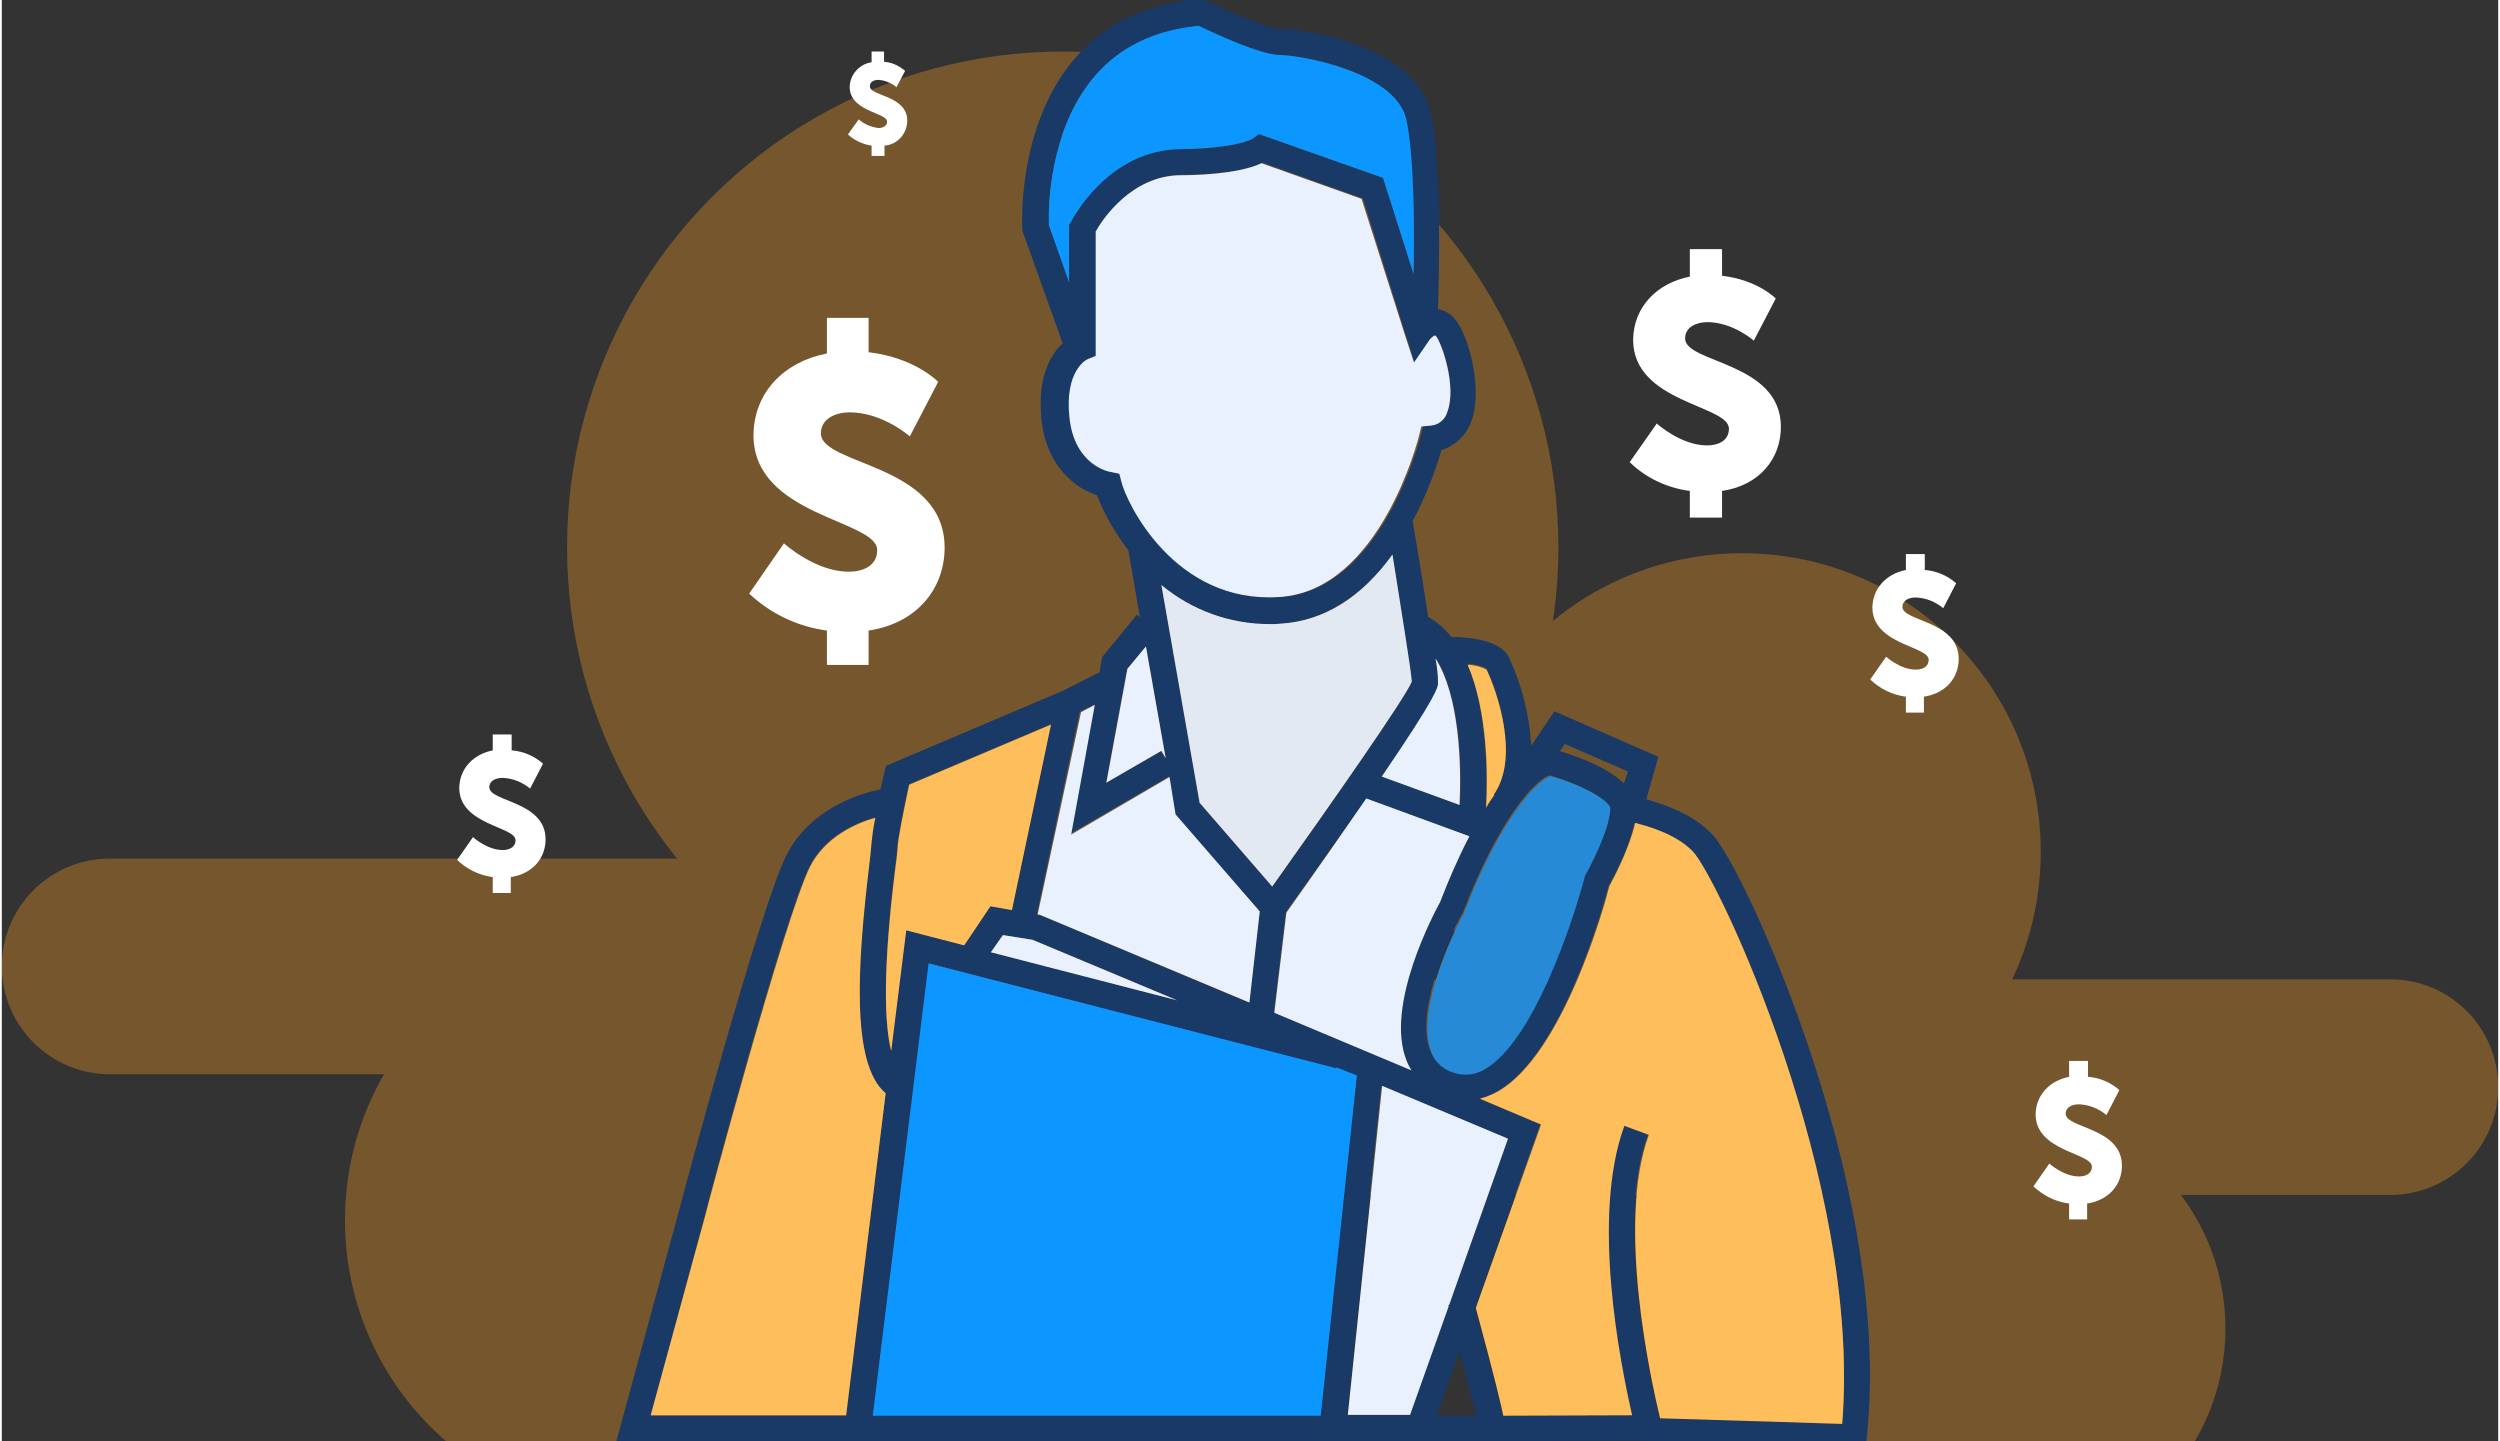<svg version="1.1" id="Layer_1" xmlns="http://www.w3.org/2000/svg" x="0" y="0" viewBox="0 0 581.2 335.6" height="335" width="581" xml:space="preserve"><rect x="0" y="0" width="581.2" height="335.6" fill="#333333" stroke="none"/><style type="text/css">.st1{fill:#e29023}.st3{fill:#ffbe5c}.st5{fill:#eaf1fe}.st6{fill:#0b97ff}.st8{fill:#fff}</style><g id="Group_229" transform="translate(-683 -2235)"><g id="Group_181" transform="translate(683 2247)" opacity=".38"><path id="Path_309" class="st1" d="M294.3 238.1H25.1C11.3 238.1 0 226.8 0 213c0-13.9 11.3-25.1 25.1-25.1h269.2c13.9 0 25.1 11.3 25.1 25.1.1 13.8-11.2 25.1-25.1 25.1z"/><path id="Path_310" class="st1" d="M556.1 266.2H286.9c-13.9 0-25.1-11.3-25.1-25.1 0-13.9 11.3-25.1 25.1-25.1h269.2c13.9 0 25.1 11.3 25.1 25.1s-11.2 25.1-25.1 25.1z"/><circle id="Ellipse_31" class="st1" cx="247" cy="115.4" r="115.4"/><circle id="Ellipse_32" class="st1" cx="405.2" cy="186.3" r="69.5"/><circle id="Ellipse_33" class="st1" cx="465.9" cy="297.3" r="51.8"/><circle id="Ellipse_34" class="st1" cx="147.9" cy="272.1" r="68"/></g><g id="XMLID_2_" transform="translate(825.87 2234.6)"><g id="Group_180" transform="translate(.2 .4)"><path id="Path_293" d="M278 245c7.9 23.7 16.5 58.6 13.1 89.9l-.2 2.8-52.7-1.7-.1-.6-49.4.2H0l14.8-54.5c.7-2.8 18.6-69.6 24.8-82 5.5-10.8 17-14.4 21.9-15.3.4-1.8.7-3.3.9-3.9l.4-1.6 41.2-17.5 8.5-4.3.6-3.5 8.1-9.9.7.6-2.7-15.6c-3-3.9-5.5-8.2-7.3-12.8-4.7-1.5-11.7-6.4-12.9-17.5-1.1-10.2 2.3-15.6 5.1-18l-.2.1-9.4-26.3v-.4c0-.5-2.8-49.7 41.2-53.4l.9-.1.7.4c5.5 2.7 14.4 6.6 17 6.6 5.1 0 31.6 3.4 35.3 19.7 2.7 12.3 1.9 38.3 1.7 45.6 1.4.2 2.7.9 3.6 1.9 3.2 3.2 6.9 15.8 4.3 23.8-1.1 3.4-3.7 6-7.1 7.1-1.7 5.7-3.9 11.3-6.7 16.5.7 4 2.3 13.6 3.6 22.3 2.1 1.2 3.9 2.8 5.4 4.7 3.4 0 11.3.5 13.4 4.7 3 6.5 4.8 13.4 5.2 20.6l5.4-8 24.2 10.6-2.8 9.9c4 1.1 10.6 3.3 15.1 7.9 3.9 3.7 14.5 25.1 23.1 51zm7.4 86.5c4.6-56.3-28.9-127.4-34.8-133.3-4-4.1-10.7-6-13.6-6.6-1.2 6-5 12.9-6 14.7-1.1 4.4-10.8 39.4-26.1 47.9-1.3.7-2.6 1.2-4 1.6l14.2 6-15.2 42.7c4.5 16.5 6 22.6 6.4 25.1l30-.1c-2.9-12.3-9.6-46.2-1.8-67.4l5.7 2.1c-7.7 20.7.4 56.9 2.6 66l42.6 1.3zm-50.8-149.1l.9-2.8-14.7-6.4-1.1 1.7c3.7 1.1 10.9 3.6 14.9 7.5zm-9 21.2c1.6-2.8 5.7-11.1 5.7-15.4 0-1.5-5.6-5.2-14-7.7-4 1.3-12.4 11.6-20.1 31.7l-.2.4c-3.3 5.8-11.1 23-7.5 32 1 2.6 3.2 4.5 5.8 5.1 2.2.7 4.6.4 6.6-.9 11.4-6.3 20.7-34.3 23.3-44.6l.1-.4.3-.2zM213.2 176c.1-.1.1-.1.2-.1l-.2-.1v.2zm-19.5 127.9l13.7-38.7-29.3-12.3-8 76.6h14.5l9-25.3c0-.1 0-.2-.1-.2l.2-.1zm10.6-119.1c6.1-8.5.7-24.1-1.7-29.1-.5-.5-2.3-1-4.4-1.2 4.6 11.1 4.6 26.3 4.3 33.3.6-.9 1.2-1.9 1.8-3zM191 329.6h9.2c-.7-2.8-2.2-8.5-3.9-15l-5.3 15zm7.6-134.9l-24-8.8c-4.7 6.8-10.8 15.4-18.7 26.4l-2.8 23.3L185 249c-.4-.7-.8-1.4-1.1-2.2-5.1-12.9 6.4-34.5 7.8-37 .9-2.3 3.5-8.5 6.9-15.1zm-2.2-7.3c.5-9.6-.1-25.5-5.6-34.1.4 2.9.7 5 .7 5.7s0 2.6-13.1 21.8l18 6.6zm-2.9-91.5c2.2-6-1.3-16.2-2.7-17.6l-.1-.1c-.5.3-1 .7-1.3 1.2l-3.5 5.1-1.9-5.8-10.2-32.5-23.3-8.3c-5.7 2.7-16.4 2.8-18.7 2.8-11.7 0-18.5 10.5-19.9 13.1v28.9l-1.8.7c-.4.2-5.5 2.8-4.3 13.7 1.2 11.2 9.4 12.6 9.7 12.6l1.9.4.5 1.9c1.2 4.7 12.3 28.3 36.8 26.9 23.6-1.3 32.5-37.2 32.6-37.6l.5-2.1 1.8-.2c1.7 0 3.3-1.3 3.9-3.1zm-7.9-32.1c.2-10.7.1-27.4-1.7-36-2.4-11.1-24-15-29.3-15-4.6 0-15.4-5.1-19-6.8-15.4 1.6-26 9.7-31.4 24.3-2.4 7.1-3.6 14.5-3.5 22l4.7 13.3V52.3l.4-.6c.4-.7 8.8-17 25.8-17 5.4 0 14.1-.7 16.8-2.6l1.2-.9 28.9 10.2 7.1 22.4zm-.4 94.9c-.2-2.9-2.6-17.4-4.5-29.6-7.2 10-16.1 15.4-26 16.1-.8.1-1.7.1-2.6.1-9.2.1-18.1-3.2-25.2-9.1l8.9 50.7 16.9 19.5c15.1-21.1 30.8-43.8 32.5-47.7zM164 329.6l8.3-79-4.7-1.9-.1.2-94.7-24.6-13 105.3H164zm-14.2-117.4l-19.7-22.6-1.5-8.8-22.9 13.3 5.5-30-3.3 1.6-10 47.2.5.1.4.1 48.4 20.3 2.6-21.2zm-62.6 9.5l43.4 11.2-33.7-14.1-6.9-1.1-2.8 4zm40.7-45.1l-4.6-26-4.4 5.2-4.9 26.5 12.8-7.4 1.1 1.7zm-35.8 35.2l9.1-43.2-33.1 14c-1.2 5.6-2.7 13-2.7 14.7 0 .6-.1 1.7-.5 4.5-3 24.6-2.4 36.7-1 42.8l3.5-28.1 13.5 3.5 6.1-9.1 5.1.9zM53.5 329.6l9.2-75c-8.3-6.8-6.7-30.6-3.9-53.4.2-1.7.4-3.4.4-3.8.2-2.4.5-4.7 1-7.1-4.6 1.3-11.7 4.5-15.2 11.4-6 11.9-24.2 80.1-24.3 80.9L8 329.6h45.5z" fill="#193967"/><path id="Path_294" class="st3" d="M250.6 198.2c5.8 6 39.4 77 34.8 133.3l-42.4-1.3c-2.2-9.2-10.2-45.4-2.6-66l-5.7-2.1c-7.8 21.2-1 55.1 1.8 67.4l-30 .1c-.5-2.4-1.9-8.5-6.4-25.1l15.2-42.7-14.2-6c1.4-.4 2.7-.9 4-1.6 15.3-8.5 25.1-43.7 26.1-47.9 1-1.8 4.7-8.8 6-14.7 2.8.7 9.4 2.5 13.4 6.6z"/><path id="Path_295" d="M231.4 188.2c0 4.4-4.1 12.5-5.7 15.4l-.2.4-.1.4c-2.7 10.2-11.9 38.2-23.3 44.6-2 1.2-4.4 1.5-6.6.9-2.7-.6-4.9-2.5-5.8-5.1-3.5-8.9 4.3-26.1 7.5-32l.2-.4c7.7-20.2 16.2-30.4 20.1-31.7 8.3 2.3 13.9 6 13.9 7.5z" fill="#268ad6"/><path id="Path_296" class="st5" d="M207.6 265.1l-13.7 38.7-.2.1c0 .1 0 .1.1.2l-9 25.3h-14.5l8-76.6 29.3 12.3z"/><path id="Path_297" class="st3" d="M202.6 155.9c2.4 5 7.8 20.4 1.7 29.1l.1.1c-.7 1-1.4 2-1.9 3 .4-7.1.5-22.3-4.3-33.3 1.5 0 3 .4 4.4 1.1z"/><path id="Path_298" class="st5" d="M174.6 185.9l24 8.8c-2.6 5-4.8 10.1-6.8 15.3-1.3 2.4-13 24.1-7.8 37 .3.8.7 1.5 1.1 2.2l-31.9-13.4 2.8-23.3c7.8-11 13.9-19.8 18.6-26.6z"/><path id="Path_299" class="st5" d="M190.7 153.3c5.5 8.5 6.1 24.4 5.6 34.1l-18.1-6.6c13.1-19.2 13.1-20.9 13.1-21.8 0-1.9-.2-3.8-.6-5.7z"/><path id="Path_300" class="st5" d="M190.8 78.2c1.3 1.5 4.9 11.7 2.7 17.6-.5 1.9-2.1 3.2-4 3.3l-2.1.2-.5 2.1c-.1.4-9 36.2-32.6 37.6-24.4 1.6-35.6-22.1-36.7-26.8l-.5-1.9-1.9-.4c-.4 0-8.5-1.5-9.7-12.6-1.2-10.9 3.9-13.6 4.3-13.7l1.8-.7v-29c1.5-2.7 8.3-13.1 19.9-13.1 2.3 0 13-.1 18.7-2.8l23.3 8.3 10.3 32.3 1.9 5.8 3.5-5.1c.3-.5.8-.9 1.3-1.2.2 0 .2.1.3.1z"/><path id="Path_301" class="st6" d="M183.9 27.7c1.9 8.6 1.9 25.3 1.7 36l-7.1-22.3-28.9-10.2-1.2.9c-2.7 1.8-11.4 2.6-16.8 2.6-17 0-25.4 16.3-25.8 17l-.4.6v13.4l-4.7-13.3c-.2-7.5 1-15 3.5-22.1C109.6 15.7 120 7.5 135.6 6c3.5 1.7 14.4 6.8 19 6.8 5.2.1 26.7 4 29.3 14.9z"/><path id="Path_302" d="M180.7 129.1c1.9 12.2 4.3 26.6 4.5 29.6-1.7 4-17.5 26.6-32.5 47.7l-16.9-19.5-8.9-50.7c7.1 5.9 16 9.1 25.2 9.1.9 0 1.7 0 2.6-.1 10-.6 18.8-6.1 26-16.1z" fill="#e2e9f2"/><path id="Path_303" class="st6" d="M172.4 250.4l-8.4 79.2H59.7l13-105.3 94.9 24.4.1-.2 4.7 1.9z"/><path id="Path_304" class="st5" d="M130.2 189.6l19.6 22.6-2.4 21.2-48.5-20.3-.2-.1-.6-.1 10.1-47.1 3.2-1.7-5.5 30.2 22.9-13.4 1.4 8.7z"/><path id="Path_305" class="st5" d="M130.6 232.9l-43.4-11.2 2.8-4 6.9 1.1 33.7 14.1z"/><path id="Path_306" class="st5" d="M123.3 150.5l4.6 26-1-1.7-12.8 7.4 4.9-26.5 4.3-5.2z"/><path id="Path_307" class="st3" d="M101.2 168.7l-9.1 43.2-5-.9-6.1 9.1-13.5-3.5-3.5 28.1c-1.5-6.1-2.1-18.2 1-42.8.2-1.5.4-3 .5-4.5 0-1.7 1.5-9.1 2.7-14.7l33-14z"/><path id="Path_308" class="st3" d="M62.7 254.5l-9.2 75H8l12.8-46.8c.1-.7 18.4-69 24.3-80.9 3.5-6.9 10.6-10.1 15.2-11.4-.5 2.3-.8 4.7-1 7.1 0 .4-.2 2.1-.4 3.8-2.7 22.6-4.4 46.4 3.8 53.2z"/></g></g><g id="Group_182" transform="translate(1062 2293)"><path id="Path_311" class="st8" d="M6.3 40.6s5.6 5.1 11.7 5.1c2.5 0 5.1-1 5.1-3.9 0-5.5-22.3-6-22.3-20.7C.9 13.4 6.4 7.9 14 6.4V0h7.5v6.2c8.4 1 12.5 5.3 12.5 5.3l-5.1 9.8S24 17 18.1 17c-2.5 0-5.2 1.1-5.2 3.8 0 5.8 22.3 5.4 22.3 20.6 0 7.3-4.9 13.6-13.7 14.9v6.2H14v-6.2c-5.3-.7-10.2-3-14-6.7l6.3-9z"/></g><g id="Group_186" transform="translate(857 2309)"><path id="Path_311-2" class="st8" d="M8.1 52.5s7.2 6.6 15.1 6.6c3.2 0 6.6-1.3 6.6-5C29.9 47 1 46.3 1 27.3c.1-10 7.2-17.1 17.1-19V0h9.7v8C38.7 9.3 44 14.9 44 14.9l-6.6 12.7s-6.3-5.6-14-5.6c-3.2 0-6.7 1.4-6.7 4.9 0 7.5 28.8 7 28.8 26.6 0 9.4-6.3 17.6-17.7 19.3v8h-9.7v-8C11.3 71.9 5 68.9 0 64.2l8.1-11.7z"/></g><g id="Group_183" transform="translate(1118 2364)"><path id="Path_311-3" class="st8" d="M3.7 23.9s3.3 3 6.9 3c1.5 0 3-.6 3-2.3C13.6 21.4.5 21.1.5 12.4c.1-4.5 3.3-7.8 7.8-8.7V0h4.4v3.7C15.4 3.9 18 5 20 6.8l-3 5.8c-1.8-1.5-4-2.4-6.4-2.5-1.5 0-3.1.6-3.1 2.2 0 3.4 13.1 3.2 13.1 12.1 0 4.3-2.9 8-8.1 8.8v3.7H8.3v-3.7c-3.1-.4-6-1.8-8.3-4l3.7-5.3z"/></g><g id="Group_184" transform="translate(880 2247)"><path id="Path_311-4" class="st8" d="M2.5 15.8a8.7 8.7 0 0 0 4.6 2c1 0 2-.4 2-1.5C9.1 14.2.4 14 .4 8.2c.1-2.9 2.3-5.3 5.1-5.7V0h2.9v2.4c1.8.1 3.5.9 4.9 2.1l-2 3.8c-1.2-1-2.7-1.6-4.2-1.7-1 0-2 .4-2 1.5 0 2.3 8.7 2.1 8.7 8 0 3-2.3 5.6-5.3 5.8v2.4h-3v-2.4c-2-.3-4-1.2-5.5-2.6l2.5-3.5z"/></g><g id="Group_185" transform="translate(789 2406)"><path id="Path_311-5" class="st8" d="M3.7 23.9s3.3 3 6.9 3c1.5 0 3-.6 3-2.3C13.6 21.4.5 21.1.5 12.4c.1-4.5 3.3-7.8 7.8-8.7V0h4.4v3.7C15.4 3.9 18 5 20 6.8l-3 5.8c-1.8-1.5-4-2.4-6.4-2.5-1.5 0-3.1.6-3.1 2.2 0 3.4 13.1 3.2 13.1 12.1 0 4.3-2.9 8-8.1 8.8v3.7H8.3v-3.7c-3.1-.4-6-1.8-8.3-4l3.7-5.3z"/></g><g id="Group_187" transform="translate(1156 2482)"><path id="Path_311-6" class="st8" d="M3.7 23.9s3.3 3 6.9 3c1.5 0 3-.6 3-2.3C13.6 21.4.5 21.1.5 12.4c.1-4.5 3.3-7.8 7.8-8.7V0h4.4v3.7C15.4 3.9 18 5 20 6.8l-3 5.8c-1.8-1.5-4-2.4-6.4-2.5-1.5 0-3.1.6-3.1 2.2 0 3.4 13.1 3.2 13.1 12.1 0 4.3-2.9 8-8.1 8.8v3.7H8.3v-3.7c-3.1-.4-6-1.8-8.3-4l3.7-5.3z"/></g></g></svg>